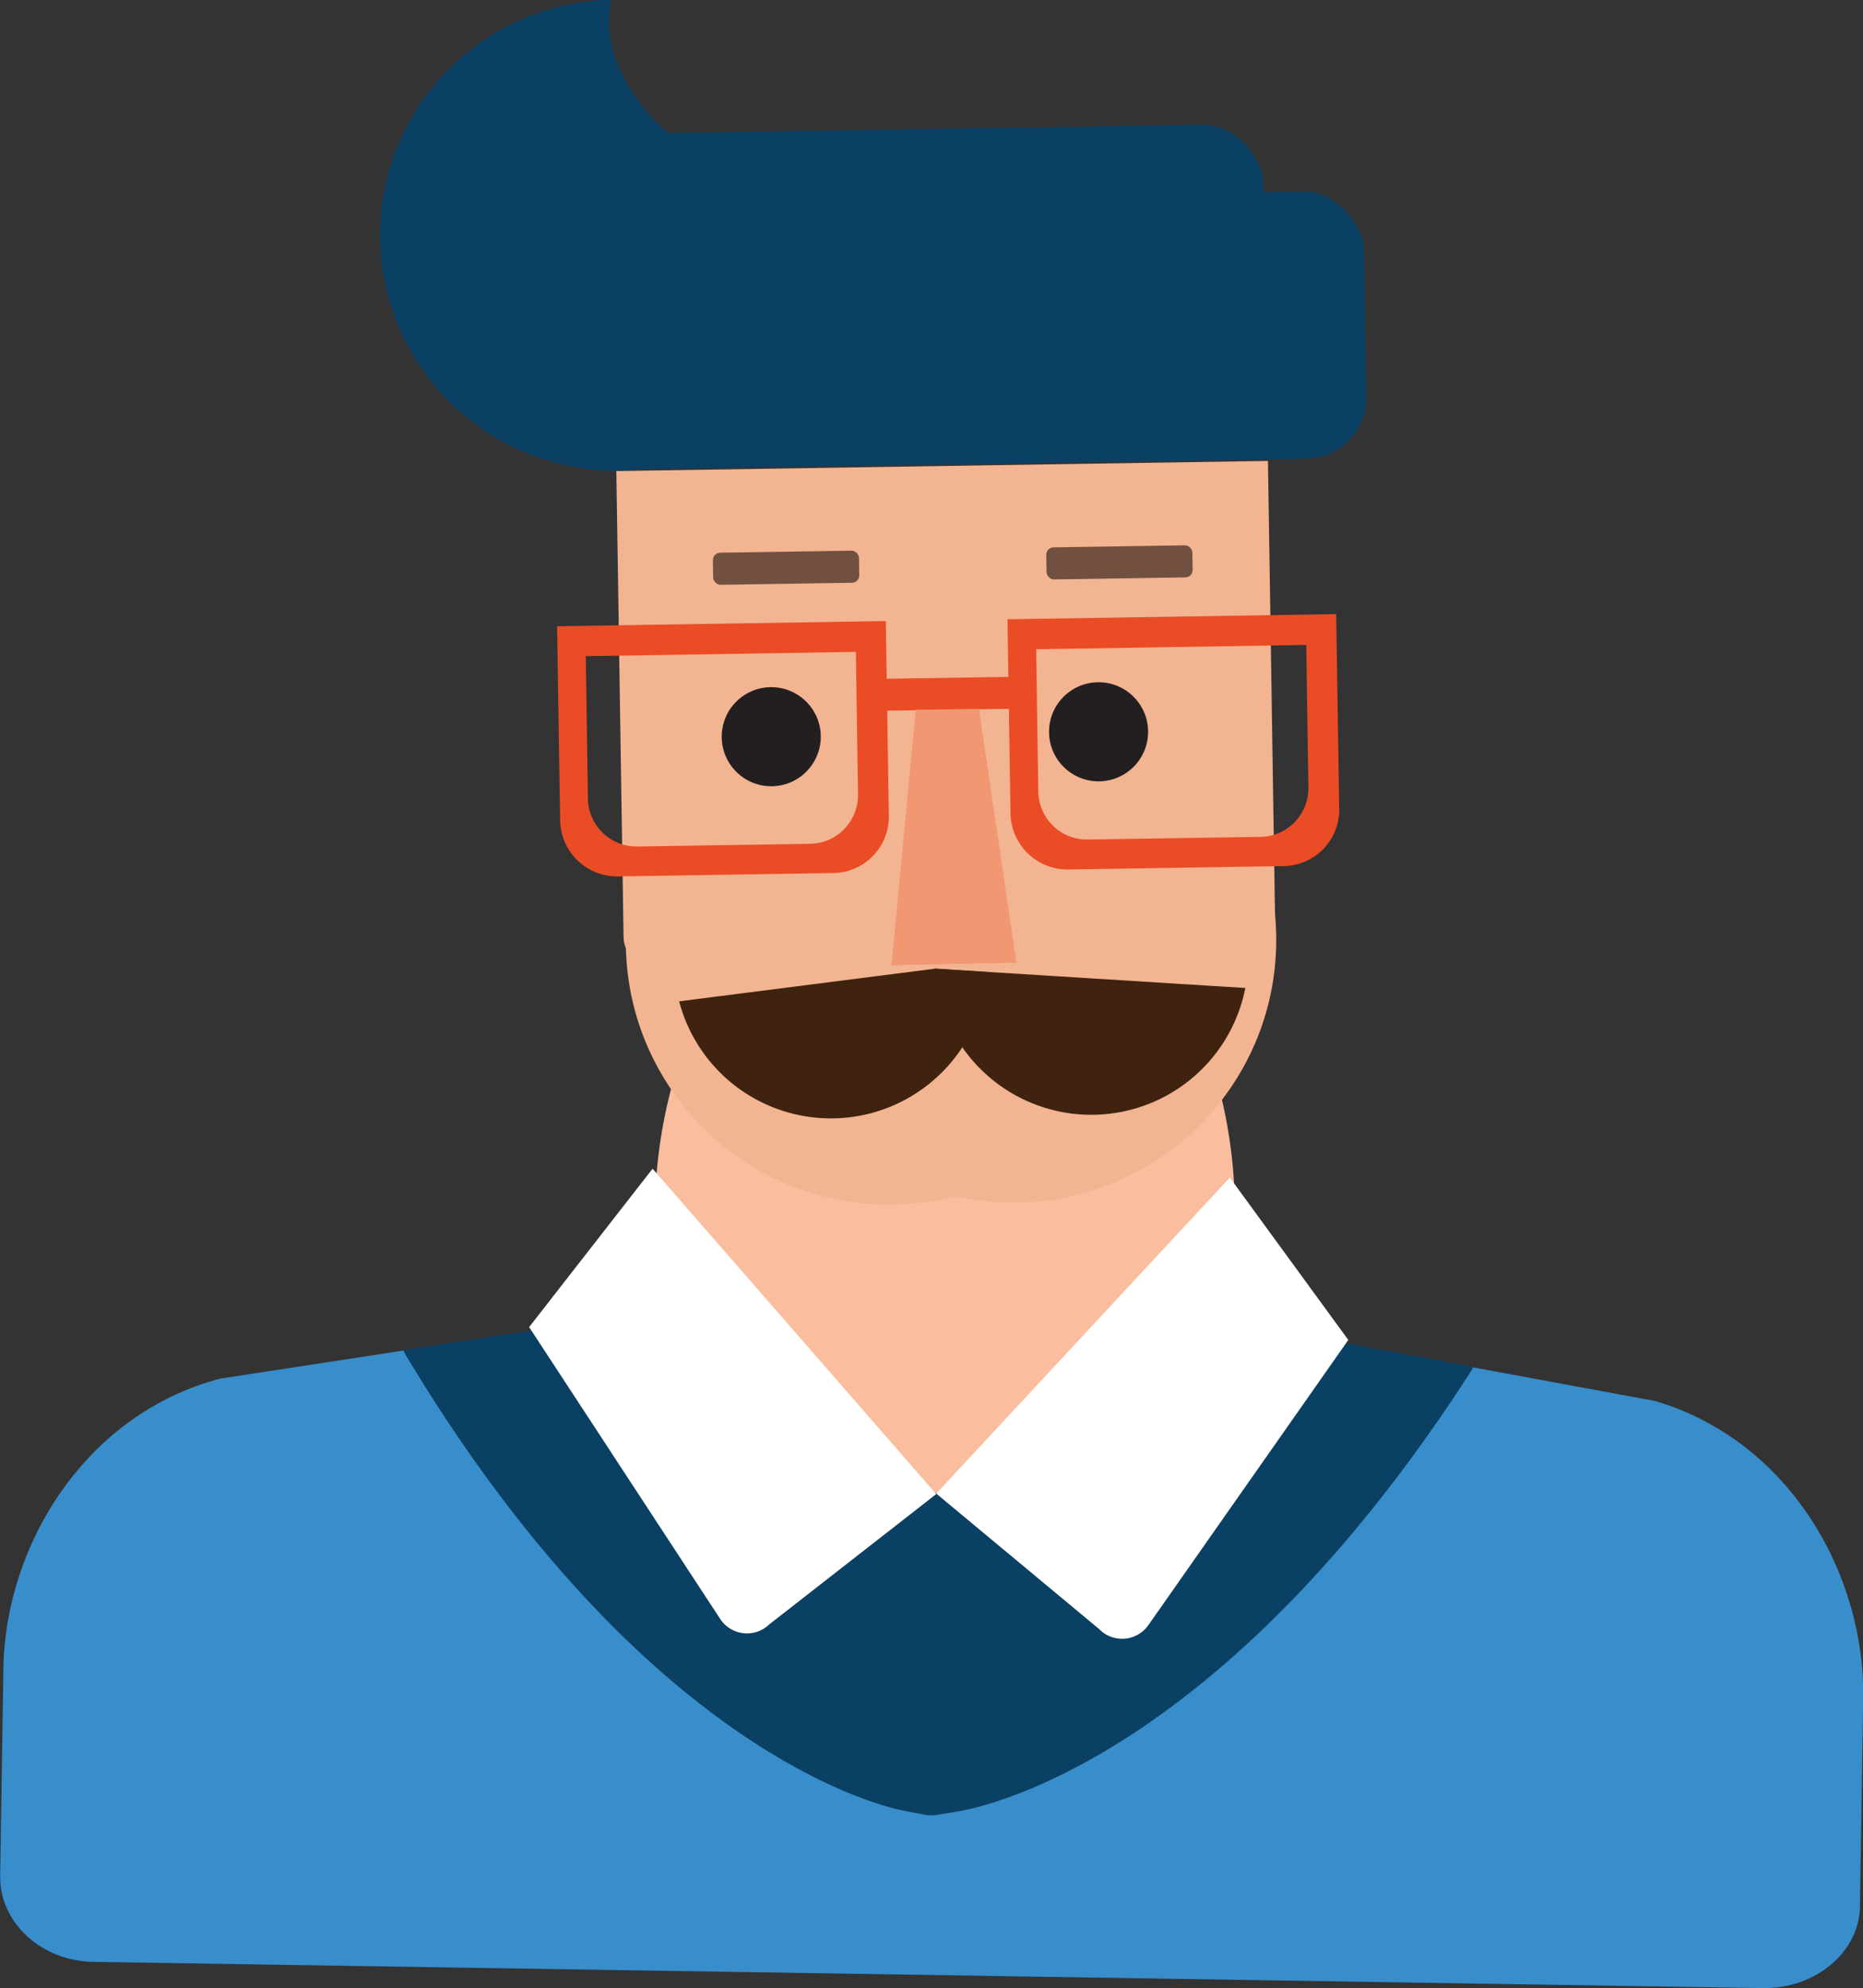 <svg id="Layer_1" data-name="Layer 1" xmlns="http://www.w3.org/2000/svg" viewBox="0 0 104.57 111.56"><rect x="0" y="0" width="104.57" height="111.56" fill="#333333" stroke="none"/><defs><style>.cls-1{fill:#fabe9e;}.cls-2{fill:#4794d0;}.cls-3{fill:#388dcb;}.cls-4{fill:#0a4064;}.cls-5{fill:#fff;}.cls-6{fill:#f3b491;}.cls-7{fill:#71503f;}.cls-8{fill:#231f20;}.cls-9{fill:#ea4c25;}.cls-10{fill:#3f230f;}.cls-11{fill:#f19772;}</style></defs><title>photo</title><path class="cls-1" d="M229.76,1791.85c0,1.78-1.29,9.79-16.14,16.24h-0.76c-14.65-6.92-15.65-15-15.63-16.74h0a27.53,27.53,0,0,1,2-9.33c4.08,5.41,8.94,9.06,14.23,9.14s10.27-3.41,14.51-8.69A27.53,27.53,0,0,1,229.76,1791.85Z" transform="translate(-160.45 -1724.25)"/><path class="cls-2" d="M220.1,1814a20.51,20.51,0,0,1-7.25,3,20.5,20.5,0,0,1-7.15-3.27s-2.5-6.63-1.76-5.87,9,0.14,9,.14l7.12,1.91v4Z" transform="translate(-160.45 -1724.25)"/><path class="cls-3" d="M234.69,1799.42l18.68,3.45c7.51,2.23,11.76,9.7,11.66,16.64l-0.18,11.66c0,2.61-2.49,4.69-5.47,4.64l-93.59-1.47c-3,0-5.37-2.2-5.33-4.81l0.18-11.66c0.11-6.93,4.6-14.27,12.17-16.26l18.68-2.86,21.5,9.34Z" transform="translate(-160.45 -1724.25)"/><path class="cls-4" d="M183.1,1800a1.74,1.74,0,0,0,.06.18c13.34,22.28,26.61,25.41,28.08,25.69l1.16,0.22a1.76,1.76,0,0,0,.63,0l1.17-.19c1.48-.24,14.84-2.94,28.87-24.79a1.7,1.7,0,0,0,.06-0.17l-8.44-1.56L213,1808.08l-21.5-9.34Z" transform="translate(-160.45 -1724.25)"/><path class="cls-5" d="M197.08,1789.83l-6.93,8.89,10.72,16.37a1.8,1.8,0,0,0,2.76.31l9.37-7.31Z" transform="translate(-160.45 -1724.25)"/><path class="cls-5" d="M229.48,1790.33l6.65,9.11-11.22,16a1.8,1.8,0,0,1-2.77.22l-9.14-7.6Z" transform="translate(-160.45 -1724.25)"/><rect class="cls-4" x="190.52" y="1735.27" width="46.71" height="15" rx="3.42" ry="3.42" transform="translate(-187.65 -1720.69) rotate(-0.89)"/><rect class="cls-4" x="184.87" y="1731.53" width="46.71" height="15" rx="3.42" ry="3.42" transform="translate(-187.59 -1720.78) rotate(-0.89)"/><path class="cls-4" d="M195.19,1750.65h0a13.24,13.24,0,0,1-13.41-13h0a13.24,13.24,0,0,1,13-13.41h0s-2.53,7.53,13.41,13h0A13.24,13.24,0,0,1,195.19,1750.65Z" transform="translate(-160.45 -1724.25)"/><circle class="cls-6" cx="217.49" cy="1776.96" r="14.75" transform="translate(-188.18 -1720.63) rotate(-0.89)"/><circle class="cls-6" cx="210.48" cy="1777.07" r="14.75" transform="translate(-188.18 -1720.74) rotate(-0.89)"/><path class="cls-6" d="M195.41,1750.37H232a0,0,0,0,1,0,0v26.27a1.72,1.72,0,0,1-1.72,1.72h-33a1.86,1.86,0,0,1-1.86-1.86v-26.12A0,0,0,0,1,195.41,1750.37Z" transform="translate(-187.99 -1720.69) rotate(-0.89)"/><rect class="cls-7" x="200.63" y="1755.18" width="8.2" height="1.8" rx="0.41" ry="0.41" transform="translate(-187.86 -1720.83) rotate(-0.89)"/><rect class="cls-7" x="219.34" y="1754.88" width="8.2" height="1.8" rx="0.41" ry="0.41" transform="translate(-187.85 -1720.54) rotate(-0.89)"/><circle class="cls-8" cx="203.9" cy="1765.57" r="2.78" transform="translate(-188.01 -1720.85) rotate(-0.89)"/><circle class="cls-8" cx="222.27" cy="1765.29" r="2.78" transform="translate(-188 -1720.56) rotate(-0.89)"/><path class="cls-9" d="M191.72,1759.39l0.17,10.9a3.2,3.2,0,0,0,3.24,3.14l12.11-.19a3.16,3.16,0,0,0,3.1-3.2l-0.17-10.94Zm16.89,9.44a2.73,2.73,0,0,1-2.68,2.77l-9.71.15a2.73,2.73,0,0,1-2.77-2.68l-0.12-8,15.16-.24Z" transform="translate(-160.45 -1724.25)"/><path class="cls-9" d="M217,1759l0.17,10.9a3.2,3.2,0,0,0,3.24,3.14l12.11-.19a3.16,3.16,0,0,0,3.1-3.2l-0.17-10.94Zm16.89,9.44a2.73,2.73,0,0,1-2.68,2.77l-9.71.15a2.73,2.73,0,0,1-2.77-2.68l-0.12-8,15.16-.24Z" transform="translate(-160.45 -1724.25)"/><rect class="cls-9" x="209.76" y="1762.27" width="7.51" height="1.79" transform="translate(-187.97 -1720.7) rotate(-0.89)"/><path class="cls-10" d="M215.88,1778.79a8.81,8.81,0,0,1-17.31,1.65l14.34-1.83h0Z" transform="translate(-160.45 -1724.25)"/><path class="cls-10" d="M230.35,1779.69a8.81,8.81,0,0,1-15.89,3.32,8.69,8.69,0,0,1-1.55-4.41h0l3,0.19Z" transform="translate(-160.45 -1724.25)"/><polygon class="cls-11" points="57.05 54.02 50.04 54.16 51.4 39.83 54.95 39.78 57.05 54.02"/></svg>